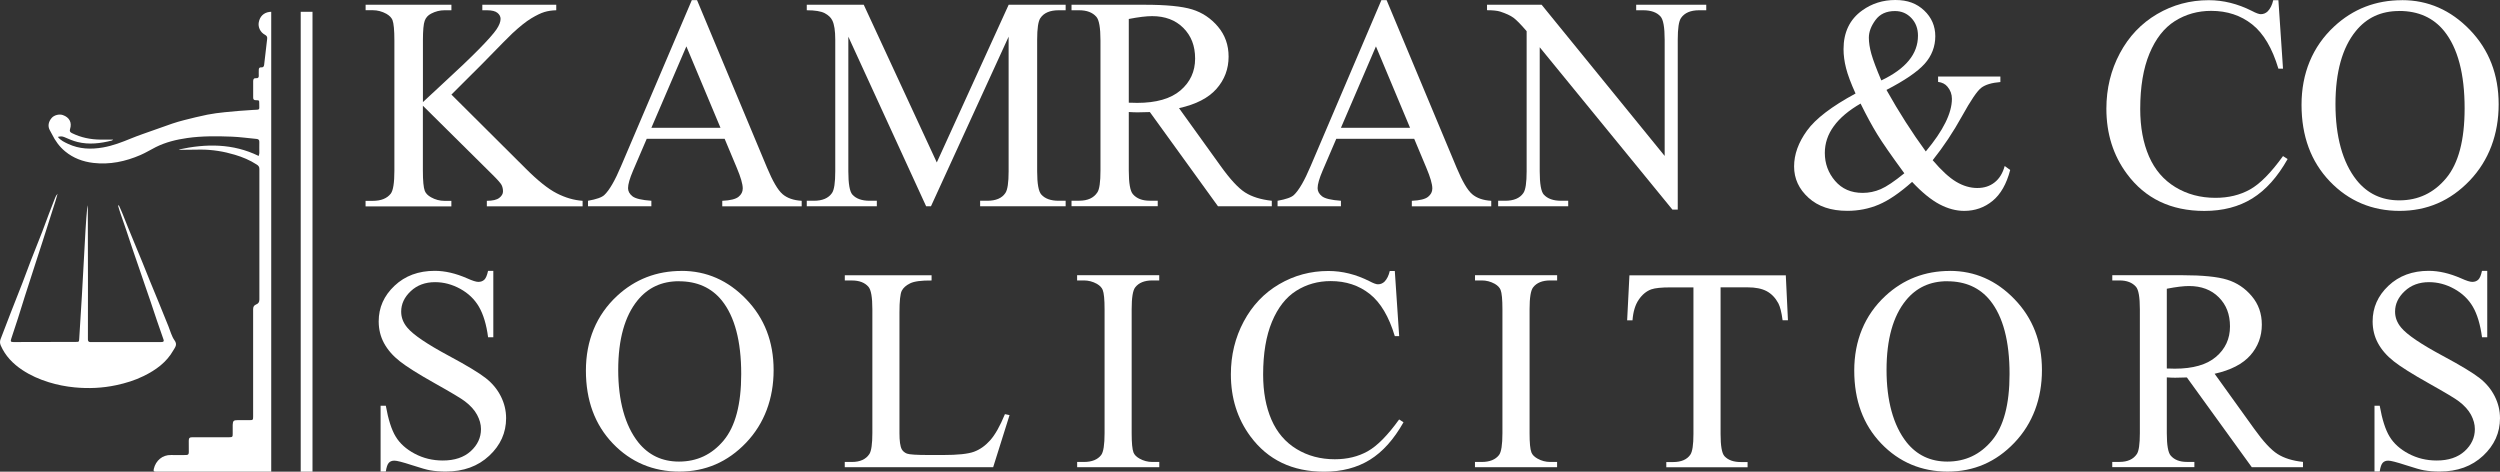 <?xml version="1.0" encoding="UTF-8"?>
<svg width="212px" height="40px" viewBox="0 0 212 40" version="1.1" xmlns="http://www.w3.org/2000/svg" xmlns:xlink="http://www.w3.org/1999/xlink">
    <rect x="0" y="0" width="212" height="40" fill="#333333" stroke="none"/>
    <title>A357321F-3CBE-4F59-914F-E617ADB5E190</title>
    <g id="Page-1" stroke="none" stroke-width="1" fill="none" fill-rule="evenodd">
        <g id="Home-Page-v1.3" transform="translate(-200, -6134)">
            <g id="Footer" transform="translate(0, 6078)">
                <g id="logo-footer" transform="translate(200, 56)">
                    <line x1="26" y1="1" x2="26" y2="40" id="Path" stroke="#FFFFFF"></line>
                    <g id="tZgJCi.tif" transform="translate(0, 1)" fill="#FFFFFF" fill-rule="nonzero">
                        <g id="Group">
                            <path d="M22.996,39 C19.784,39 16.572,39 13.36,39 C13.321,39 13.277,39 13.238,39 C13.028,38.992 13,38.953 13.044,38.758 C13.206,38.066 13.768,37.562 14.511,37.586 C14.931,37.597 15.35,37.586 15.769,37.586 C15.955,37.586 16.014,37.523 16.011,37.332 C16.007,37.011 16.003,36.691 16.007,36.371 C16.007,36.144 16.082,36.078 16.315,36.078 C17.355,36.078 18.396,36.078 19.436,36.078 C19.709,36.078 19.737,36.042 19.733,35.781 C19.729,35.527 19.725,35.273 19.733,35.019 C19.749,34.687 19.812,34.628 20.152,34.628 C20.488,34.628 20.828,34.628 21.165,34.628 C21.445,34.628 21.465,34.608 21.465,34.331 C21.465,31.295 21.473,28.26 21.465,25.224 C21.465,25.005 21.544,24.888 21.73,24.814 C21.924,24.735 21.995,24.603 21.995,24.396 C21.991,20.707 21.995,17.015 21.995,13.327 C21.995,13.155 21.928,13.053 21.778,12.96 C21.2,12.581 20.567,12.319 19.915,12.124 C18.977,11.842 18.012,11.686 17.027,11.686 C16.473,11.686 15.92,11.698 15.366,11.705 C15.295,11.705 15.227,11.705 15.16,11.678 C17.462,11.178 19.733,11.147 21.936,12.225 C21.96,12.131 21.987,12.061 21.991,11.987 C21.995,11.674 21.979,11.358 21.991,11.045 C21.999,10.862 21.92,10.795 21.75,10.78 C21.05,10.717 20.354,10.615 19.654,10.588 C18.392,10.541 17.126,10.526 15.872,10.705 C14.95,10.838 14.049,11.057 13.21,11.475 C12.775,11.694 12.356,11.956 11.909,12.147 C10.635,12.698 9.306,12.979 7.91,12.815 C7.027,12.71 6.213,12.409 5.52,11.834 C5.038,11.436 4.682,10.94 4.409,10.385 C4.35,10.268 4.282,10.15 4.219,10.033 C4.041,9.705 4.1,9.33 4.381,9.002 C4.591,8.76 5.018,8.65 5.327,8.756 C5.888,8.951 6.118,9.389 5.94,9.947 C5.88,10.135 5.955,10.217 6.106,10.291 C6.861,10.662 7.664,10.83 8.507,10.838 C8.863,10.838 9.219,10.838 9.595,10.838 C9.563,10.862 9.531,10.905 9.492,10.916 C8.527,11.162 7.554,11.284 6.573,11.041 C6.185,10.948 5.813,10.78 5.445,10.623 C5.263,10.545 5.101,10.561 4.903,10.608 C5.145,10.912 5.465,11.057 5.774,11.201 C6.723,11.647 7.72,11.682 8.74,11.502 C9.567,11.358 10.342,11.057 11.114,10.74 C11.735,10.486 12.371,10.275 13,10.049 C13.53,9.857 14.06,9.666 14.594,9.486 C14.931,9.373 15.275,9.271 15.619,9.185 C16.272,9.021 16.924,8.857 17.585,8.724 C18.067,8.627 18.558,8.568 19.044,8.517 C19.843,8.439 20.642,8.365 21.445,8.322 C22.102,8.287 21.976,8.361 21.983,7.763 C21.983,7.509 21.976,7.498 21.703,7.498 C21.521,7.498 21.465,7.423 21.469,7.259 C21.473,6.798 21.469,6.337 21.469,5.88 C21.469,5.704 21.532,5.618 21.722,5.63 C21.885,5.642 21.956,5.571 21.944,5.403 C21.932,5.251 21.948,5.099 21.944,4.942 C21.94,4.786 21.995,4.696 22.165,4.712 C22.324,4.728 22.383,4.63 22.399,4.497 C22.482,3.762 22.565,3.028 22.656,2.293 C22.68,2.118 22.608,2.024 22.462,1.946 C22.074,1.739 21.865,1.297 21.944,0.887 C22.039,0.391 22.355,0.082 22.838,0.012 C22.893,0.004 22.949,0 23,0 L23,39 L22.996,39 Z" id="Path"></path>
                            <path d="M10.085,16.425 C10.192,16.667 10.307,16.91 10.405,17.156 C10.56,17.535 10.706,17.918 10.86,18.297 C11.007,18.66 11.157,19.019 11.307,19.383 C11.553,19.973 11.798,20.563 12.039,21.153 C12.273,21.723 12.498,22.297 12.731,22.872 C12.961,23.438 13.198,24.005 13.431,24.571 C13.716,25.267 13.997,25.962 14.278,26.658 C14.444,27.064 14.551,27.513 14.8,27.861 C15.069,28.228 14.84,28.459 14.701,28.705 C14.124,29.725 13.218,30.381 12.178,30.889 C11.438,31.252 10.663,31.491 9.856,31.663 C8.689,31.913 7.514,31.963 6.331,31.85 C5.588,31.78 4.856,31.635 4.136,31.413 C3.341,31.166 2.589,30.838 1.901,30.381 C1.098,29.85 0.449,29.182 0.062,28.291 C-0.013,28.115 -0.021,27.947 0.046,27.767 C0.346,26.994 0.639,26.216 0.94,25.443 C1.264,24.614 1.596,23.786 1.917,22.954 C2.154,22.34 2.376,21.719 2.613,21.106 C2.933,20.281 3.266,19.461 3.586,18.637 C3.78,18.133 3.962,17.625 4.152,17.121 C4.326,16.663 4.5,16.206 4.682,15.753 C4.725,15.64 4.793,15.534 4.884,15.429 C4.824,15.636 4.769,15.843 4.706,16.046 C4.599,16.394 4.484,16.738 4.373,17.085 C4.27,17.41 4.168,17.73 4.065,18.054 C3.91,18.543 3.756,19.031 3.598,19.516 C3.448,19.984 3.293,20.449 3.143,20.918 C2.997,21.368 2.854,21.817 2.708,22.266 C2.502,22.899 2.297,23.532 2.095,24.165 C1.905,24.767 1.723,25.372 1.529,25.974 C1.343,26.556 1.149,27.134 0.956,27.716 C0.877,27.947 0.908,28.006 1.138,28.006 C2.902,28.006 4.662,28.002 6.426,27.994 C6.707,27.994 6.703,27.982 6.719,27.713 C6.794,26.501 6.877,25.29 6.944,24.079 C7.051,22.235 7.146,20.391 7.249,18.547 C7.288,17.836 7.344,17.125 7.415,16.406 C7.427,16.507 7.447,16.609 7.447,16.714 C7.451,18.801 7.459,20.891 7.459,22.977 C7.459,24.579 7.459,26.181 7.455,27.783 C7.455,27.943 7.526,28.006 7.668,28.01 C7.838,28.013 8.004,28.01 8.175,28.01 C9.966,28.01 11.754,28.01 13.546,28.01 C13.613,28.01 13.681,28.01 13.748,28.002 C13.875,27.99 13.91,27.92 13.871,27.806 C13.681,27.259 13.487,26.716 13.301,26.165 C13.115,25.618 12.937,25.068 12.751,24.521 C12.601,24.079 12.451,23.641 12.296,23.2 C12.138,22.743 11.984,22.282 11.826,21.825 C11.632,21.266 11.438,20.707 11.248,20.145 C11.058,19.586 10.876,19.019 10.686,18.461 C10.532,18.004 10.366,17.546 10.212,17.089 C10.137,16.874 10.077,16.652 10.01,16.433 C10.03,16.429 10.053,16.421 10.073,16.417 L10.085,16.425 Z" id="Path"></path>
                        </g>
                    </g>
                    <g id="Group" transform="translate(31, 0)" fill="#FFFFFF" fill-rule="nonzero">
                        <path d="M7.276,8.017 L13.569,14.282 C14.599,15.314 15.483,16.021 16.214,16.393 C16.944,16.768 17.674,16.978 18.405,17.029 L18.405,17.496 L10.284,17.496 L10.284,17.029 C10.77,17.029 11.121,16.946 11.334,16.784 C11.547,16.622 11.654,16.436 11.654,16.235 C11.654,16.033 11.615,15.851 11.536,15.693 C11.457,15.535 11.192,15.235 10.75,14.8 L4.86,8.965 L4.86,14.472 C4.86,15.337 4.915,15.907 5.022,16.187 C5.105,16.397 5.282,16.579 5.551,16.729 C5.91,16.931 6.293,17.033 6.696,17.033 L7.276,17.033 L7.276,17.5 L0,17.5 L0,17.033 L0.604,17.033 C1.311,17.033 1.82,16.828 2.14,16.417 C2.341,16.148 2.444,15.5 2.444,14.476 L2.444,3.427 C2.444,2.562 2.388,1.984 2.282,1.7 C2.199,1.498 2.025,1.32 1.765,1.17 C1.394,0.968 1.011,0.866 0.608,0.866 L0.004,0.866 L0.004,0.403 L7.28,0.403 L7.28,0.87 L6.699,0.87 C6.305,0.87 5.922,0.965 5.555,1.158 C5.294,1.293 5.112,1.494 5.014,1.763 C4.915,2.032 4.864,2.585 4.864,3.427 L4.864,8.657 C5.03,8.499 5.606,7.965 6.589,7.056 C9.08,4.771 10.588,3.245 11.109,2.482 C11.334,2.146 11.449,1.854 11.449,1.601 C11.449,1.407 11.362,1.237 11.184,1.091 C11.007,0.945 10.71,0.87 10.292,0.87 L9.901,0.87 L9.901,0.403 L16.17,0.403 L16.17,0.87 C15.799,0.878 15.464,0.929 15.164,1.02 C14.86,1.111 14.492,1.293 14.054,1.554 C13.616,1.818 13.079,2.245 12.444,2.834 C12.258,3.004 11.405,3.862 9.889,5.42 L7.284,8.017 L7.276,8.017 Z" id="Path"></path>
                        <path d="M30.45,11.772 L23.841,11.772 L22.684,14.468 C22.4,15.132 22.258,15.626 22.258,15.954 C22.258,16.215 22.38,16.444 22.629,16.642 C22.878,16.84 23.411,16.966 24.236,17.025 L24.236,17.492 L18.863,17.492 L18.863,17.025 C19.577,16.899 20.039,16.737 20.248,16.535 C20.675,16.132 21.149,15.314 21.67,14.076 L27.666,0.012 L28.109,0.012 L34.05,14.231 C34.528,15.373 34.962,16.116 35.353,16.456 C35.744,16.796 36.284,16.986 36.983,17.029 L36.983,17.496 L30.248,17.496 L30.248,17.029 C30.927,16.998 31.389,16.883 31.626,16.689 C31.867,16.496 31.985,16.262 31.985,15.982 C31.985,15.61 31.816,15.029 31.48,14.231 L30.45,11.772 L30.45,11.772 Z M30.098,10.839 L27.204,3.933 L24.236,10.839 L30.102,10.839 L30.098,10.839 Z" id="Shape"></path>
                        <path d="M47.536,17.492 L40.939,3.111 L40.939,14.531 C40.939,15.583 41.053,16.239 41.278,16.496 C41.59,16.848 42.08,17.025 42.751,17.025 L43.355,17.025 L43.355,17.492 L37.414,17.492 L37.414,17.025 L38.018,17.025 C38.74,17.025 39.249,16.808 39.553,16.369 C39.739,16.1 39.83,15.488 39.83,14.531 L39.83,3.364 C39.83,2.609 39.747,2.063 39.577,1.727 C39.459,1.482 39.241,1.281 38.93,1.115 C38.614,0.953 38.108,0.87 37.414,0.87 L37.414,0.403 L42.246,0.403 L48.44,13.776 L54.535,0.403 L59.367,0.403 L59.367,0.87 L58.775,0.87 C58.045,0.87 57.528,1.087 57.228,1.526 C57.042,1.795 56.951,2.407 56.951,3.364 L56.951,14.531 C56.951,15.583 57.07,16.239 57.303,16.496 C57.615,16.848 58.104,17.025 58.775,17.025 L59.367,17.025 L59.367,17.492 L52.115,17.492 L52.115,17.025 L52.719,17.025 C53.45,17.025 53.963,16.808 54.255,16.369 C54.441,16.1 54.531,15.488 54.531,14.531 L54.531,3.111 L47.946,17.492 L47.532,17.492 L47.536,17.492 Z" id="Path"></path>
                        <path d="M76.841,17.492 L72.285,17.492 L66.509,9.503 C66.083,9.519 65.731,9.527 65.463,9.527 C65.352,9.527 65.238,9.527 65.112,9.519 C64.985,9.515 64.855,9.507 64.721,9.499 L64.721,14.464 C64.721,15.539 64.839,16.207 65.072,16.468 C65.392,16.84 65.87,17.021 66.509,17.021 L67.176,17.021 L67.176,17.488 L59.865,17.488 L59.865,17.021 L60.508,17.021 C61.231,17.021 61.748,16.788 62.056,16.314 C62.234,16.053 62.32,15.436 62.32,14.46 L62.32,3.427 C62.32,2.352 62.202,1.684 61.969,1.423 C61.641,1.051 61.156,0.87 60.508,0.87 L59.865,0.87 L59.865,0.403 L66.083,0.403 C67.895,0.403 69.233,0.534 70.094,0.798 C70.954,1.063 71.685,1.55 72.285,2.261 C72.885,2.973 73.185,3.819 73.185,4.799 C73.185,5.85 72.841,6.76 72.158,7.534 C71.475,8.309 70.413,8.855 68.98,9.171 L72.506,14.073 C73.311,15.199 74.002,15.946 74.582,16.318 C75.163,16.689 75.917,16.923 76.848,17.025 L76.848,17.492 L76.841,17.492 Z M64.721,8.708 C64.879,8.708 65.017,8.708 65.135,8.716 C65.254,8.72 65.348,8.724 65.423,8.724 C67.05,8.724 68.278,8.372 69.107,7.665 C69.932,6.957 70.346,6.06 70.346,4.969 C70.346,3.878 70.011,3.036 69.348,2.368 C68.68,1.7 67.796,1.368 66.699,1.368 C66.213,1.368 65.554,1.447 64.721,1.609 L64.721,8.708 Z" id="Shape"></path>
                        <path d="M88.925,11.772 L82.316,11.772 L81.159,14.468 C80.875,15.132 80.733,15.626 80.733,15.954 C80.733,16.215 80.855,16.444 81.104,16.642 C81.353,16.84 81.886,16.966 82.711,17.025 L82.711,17.492 L77.338,17.492 L77.338,17.025 C78.052,16.899 78.514,16.737 78.724,16.535 C79.15,16.132 79.624,15.314 80.145,14.076 L86.142,0.012 L86.584,0.012 L92.525,14.231 C93.003,15.373 93.437,16.116 93.828,16.456 C94.219,16.796 94.76,16.986 95.458,17.029 L95.458,17.496 L88.723,17.496 L88.723,17.029 C89.403,16.998 89.864,16.883 90.101,16.689 C90.342,16.496 90.461,16.262 90.461,15.982 C90.461,15.61 90.291,15.029 89.955,14.231 L88.925,11.772 L88.925,11.772 Z M88.573,10.839 L85.68,3.933 L82.711,10.839 L88.577,10.839 L88.573,10.839 Z" id="Shape"></path>
                        <path d="M95.099,0.403 L99.73,0.403 L110.164,13.223 L110.164,3.364 C110.164,2.312 110.046,1.66 109.813,1.399 C109.501,1.048 109.011,0.87 108.34,0.87 L107.748,0.87 L107.748,0.403 L113.69,0.403 L113.69,0.87 L113.086,0.87 C112.363,0.87 111.854,1.087 111.55,1.526 C111.364,1.795 111.273,2.407 111.273,3.364 L111.273,17.773 L110.819,17.773 L99.568,4.008 L99.568,14.531 C99.568,15.583 99.683,16.239 99.908,16.496 C100.227,16.848 100.717,17.025 101.38,17.025 L101.984,17.025 L101.984,17.492 L96.043,17.492 L96.043,17.025 L96.635,17.025 C97.365,17.025 97.882,16.808 98.182,16.369 C98.368,16.1 98.459,15.488 98.459,14.531 L98.459,2.645 C97.965,2.063 97.586,1.684 97.334,1.498 C97.077,1.312 96.702,1.142 96.209,0.98 C95.964,0.905 95.597,0.866 95.099,0.866 L95.099,0.403 L95.099,0.403 Z" id="Path"></path>
                        <path d="M133.346,6.491 L138.632,6.491 L138.632,6.957 C137.902,7.017 137.361,7.179 137.013,7.443 C136.666,7.708 136.121,8.507 135.383,9.843 C134.645,11.179 133.816,12.428 132.892,13.586 C133.638,14.46 134.305,15.073 134.893,15.42 C135.482,15.768 136.074,15.942 136.67,15.942 C137.266,15.942 137.74,15.784 138.142,15.468 C138.545,15.152 138.829,14.689 138.999,14.076 L139.465,14.416 C139.153,15.602 138.656,16.476 137.969,17.037 C137.282,17.599 136.48,17.883 135.564,17.883 C134.878,17.883 134.179,17.697 133.468,17.322 C132.758,16.946 131.984,16.318 131.147,15.424 C130.105,16.349 129.169,16.99 128.332,17.346 C127.495,17.701 126.607,17.879 125.655,17.879 C124.27,17.879 123.172,17.508 122.359,16.768 C121.546,16.029 121.139,15.148 121.139,14.12 C121.139,13.092 121.502,12.088 122.233,11.076 C122.963,10.064 124.337,9.017 126.35,7.93 C125.955,7.056 125.687,6.341 125.545,5.779 C125.403,5.218 125.332,4.684 125.332,4.17 C125.332,2.735 125.861,1.637 126.919,0.882 C127.74,0.293 128.675,0 129.726,0 C130.776,0 131.538,0.296 132.169,0.889 C132.797,1.482 133.113,2.21 133.113,3.075 C133.113,3.941 132.809,4.748 132.201,5.42 C131.593,6.092 130.515,6.827 128.972,7.625 C130.037,9.523 131.151,11.262 132.307,12.843 C133.784,11.08 134.522,9.59 134.522,8.38 C134.522,7.993 134.396,7.649 134.143,7.349 C133.958,7.123 133.693,6.989 133.35,6.945 L133.35,6.479 L133.346,6.491 Z M130.488,14.697 C129.378,13.183 128.612,12.08 128.186,11.381 C127.76,10.685 127.286,9.819 126.777,8.783 C125.77,9.365 125.012,10.001 124.507,10.701 C123.997,11.396 123.745,12.155 123.745,12.97 C123.745,13.867 124.033,14.658 124.613,15.337 C125.194,16.017 125.971,16.357 126.954,16.357 C127.483,16.357 127.993,16.251 128.482,16.041 C128.972,15.832 129.643,15.381 130.488,14.693 L130.488,14.697 Z M128.537,6.819 C129.576,6.325 130.357,5.759 130.87,5.131 C131.388,4.502 131.644,3.799 131.644,3.028 C131.644,2.423 131.459,1.925 131.084,1.53 C130.709,1.134 130.247,0.937 129.694,0.937 C128.964,0.937 128.411,1.19 128.04,1.7 C127.665,2.21 127.479,2.708 127.479,3.194 C127.479,3.605 127.55,4.068 127.692,4.574 C127.835,5.08 128.115,5.831 128.537,6.823 L128.537,6.819 Z" id="Shape"></path>
                        <path d="M162.208,0.012 L162.599,5.823 L162.208,5.823 C161.687,4.083 160.945,2.83 159.982,2.067 C159.018,1.304 157.858,0.921 156.508,0.921 C155.375,0.921 154.352,1.21 153.436,1.783 C152.52,2.36 151.802,3.277 151.277,4.538 C150.752,5.799 150.491,7.364 150.491,9.238 C150.491,10.784 150.74,12.124 151.233,13.258 C151.727,14.393 152.473,15.262 153.468,15.867 C154.463,16.472 155.596,16.776 156.871,16.776 C157.98,16.776 158.955,16.539 159.804,16.065 C160.653,15.59 161.585,14.646 162.599,13.235 L162.99,13.487 C162.133,15.009 161.135,16.12 159.994,16.828 C158.853,17.535 157.499,17.887 155.927,17.887 C153.101,17.887 150.91,16.836 149.358,14.737 C148.201,13.175 147.621,11.333 147.621,9.214 C147.621,7.511 148.004,5.941 148.766,4.514 C149.528,3.087 150.582,1.98 151.92,1.194 C153.259,0.407 154.719,0.016 156.306,0.016 C157.538,0.016 158.758,0.32 159.958,0.925 C160.309,1.111 160.562,1.202 160.712,1.202 C160.937,1.202 161.135,1.123 161.304,0.961 C161.521,0.735 161.679,0.419 161.77,0.016 L162.212,0.016 L162.208,0.012 Z" id="Path"></path>
                        <path d="M172.69,0.012 C174.905,0.012 176.823,0.854 178.45,2.538 C180.072,4.222 180.886,6.325 180.886,8.847 C180.886,11.369 180.068,13.598 178.43,15.314 C176.792,17.029 174.814,17.883 172.488,17.883 C170.163,17.883 168.166,17.049 166.567,15.377 C164.968,13.705 164.17,11.543 164.17,8.886 C164.17,6.23 165.094,3.957 166.938,2.245 C168.541,0.759 170.459,0.016 172.69,0.016 L172.69,0.012 Z M172.449,0.933 C170.921,0.933 169.697,1.498 168.774,2.633 C167.625,4.044 167.048,6.111 167.048,8.835 C167.048,11.558 167.644,13.772 168.837,15.274 C169.753,16.417 170.961,16.99 172.461,16.99 C174.064,16.99 175.386,16.365 176.432,15.112 C177.479,13.859 178,11.887 178,9.187 C178,6.261 177.423,4.083 176.274,2.645 C175.351,1.502 174.076,0.929 172.449,0.929 L172.449,0.933 Z" id="Shape"></path>
                        <path d="M10.833,22.971 L10.833,28.6 L10.391,28.6 C10.249,27.521 9.988,26.659 9.617,26.018 C9.246,25.378 8.717,24.872 8.03,24.493 C7.343,24.117 6.632,23.927 5.894,23.927 C5.061,23.927 4.374,24.18 3.833,24.69 C3.289,25.2 3.02,25.777 3.02,26.426 C3.02,26.924 3.194,27.374 3.537,27.781 C4.031,28.382 5.211,29.181 7.075,30.181 C8.594,30.995 9.629,31.624 10.185,32.059 C10.742,32.493 11.168,33.007 11.468,33.6 C11.768,34.193 11.918,34.814 11.918,35.462 C11.918,36.695 11.441,37.759 10.485,38.648 C9.53,39.541 8.302,39.988 6.798,39.988 C6.328,39.988 5.882,39.953 5.468,39.881 C5.219,39.842 4.706,39.696 3.928,39.443 C3.15,39.19 2.657,39.063 2.448,39.063 C2.238,39.063 2.088,39.122 1.974,39.245 C1.859,39.364 1.773,39.613 1.717,39.988 L1.275,39.988 L1.275,34.407 L1.717,34.407 C1.927,35.577 2.203,36.45 2.558,37.027 C2.91,37.608 3.446,38.091 4.169,38.474 C4.891,38.858 5.685,39.051 6.549,39.051 C7.548,39.051 8.338,38.786 8.918,38.261 C9.498,37.731 9.787,37.106 9.787,36.387 C9.787,35.988 9.676,35.585 9.455,35.173 C9.234,34.766 8.894,34.387 8.429,34.035 C8.117,33.794 7.264,33.284 5.874,32.505 C4.485,31.726 3.494,31.102 2.906,30.639 C2.317,30.177 1.871,29.663 1.567,29.102 C1.263,28.54 1.113,27.924 1.113,27.252 C1.113,26.082 1.559,25.078 2.456,24.232 C3.352,23.386 4.489,22.967 5.87,22.967 C6.735,22.967 7.647,23.18 8.614,23.603 C9.06,23.805 9.376,23.904 9.562,23.904 C9.771,23.904 9.941,23.84 10.071,23.718 C10.201,23.595 10.308,23.342 10.387,22.967 L10.829,22.967 L10.833,22.971 Z" id="Path"></path>
                        <path d="M26.798,22.971 C28.906,22.971 30.738,23.773 32.281,25.378 C33.829,26.983 34.603,28.983 34.603,31.387 C34.603,33.79 33.825,35.913 32.266,37.545 C30.706,39.178 28.819,39.992 26.608,39.992 C24.398,39.992 22.491,39.198 20.967,37.605 C19.443,36.011 18.685,33.952 18.685,31.422 C18.685,28.892 19.565,26.73 21.322,25.097 C22.85,23.682 24.674,22.975 26.802,22.975 L26.798,22.971 Z M26.569,23.848 C25.112,23.848 23.948,24.39 23.067,25.469 C21.974,26.813 21.425,28.782 21.425,31.375 C21.425,33.968 21.993,36.075 23.126,37.51 C23.999,38.597 25.148,39.142 26.581,39.142 C28.109,39.142 29.368,38.545 30.363,37.355 C31.358,36.162 31.855,34.284 31.855,31.715 C31.855,28.932 31.306,26.852 30.213,25.485 C29.332,24.398 28.12,23.852 26.569,23.852 L26.569,23.848 Z" id="Shape"></path>
                        <path d="M54.216,35.118 L54.61,35.201 L53.221,39.617 L40.635,39.617 L40.635,39.174 L41.247,39.174 C41.934,39.174 42.427,38.949 42.723,38.502 C42.889,38.245 42.976,37.652 42.976,36.727 L42.976,26.224 C42.976,25.208 42.866,24.572 42.64,24.315 C42.329,23.963 41.867,23.785 41.251,23.785 L40.639,23.785 L40.639,23.342 L47.998,23.342 L47.998,23.785 C47.133,23.777 46.529,23.856 46.182,24.026 C45.834,24.196 45.597,24.406 45.467,24.663 C45.341,24.919 45.274,25.532 45.274,26.501 L45.274,36.727 C45.274,37.391 45.337,37.846 45.467,38.095 C45.562,38.265 45.712,38.387 45.909,38.466 C46.111,38.545 46.73,38.585 47.781,38.585 L48.969,38.585 C50.216,38.585 51.089,38.494 51.594,38.308 C52.099,38.122 52.557,37.798 52.972,37.332 C53.386,36.865 53.805,36.126 54.219,35.118 L54.216,35.118 Z" id="Path"></path>
                        <path d="M67.307,39.174 L67.307,39.617 L60.343,39.617 L60.343,39.174 L60.919,39.174 C61.59,39.174 62.08,38.976 62.38,38.585 C62.573,38.328 62.668,37.711 62.668,36.735 L62.668,26.22 C62.668,25.398 62.616,24.852 62.51,24.587 C62.431,24.386 62.265,24.216 62.016,24.07 C61.665,23.876 61.298,23.781 60.915,23.781 L60.339,23.781 L60.339,23.338 L67.303,23.338 L67.303,23.781 L66.714,23.781 C66.051,23.781 65.566,23.979 65.265,24.37 C65.064,24.627 64.965,25.244 64.965,26.22 L64.965,36.735 C64.965,37.561 65.017,38.103 65.119,38.367 C65.198,38.569 65.368,38.739 65.625,38.885 C65.968,39.079 66.331,39.174 66.714,39.174 L67.303,39.174 L67.307,39.174 Z" id="Path"></path>
                        <path d="M87.279,22.971 L87.65,28.505 L87.279,28.505 C86.781,26.849 86.074,25.655 85.155,24.927 C84.235,24.2 83.133,23.836 81.846,23.836 C80.769,23.836 79.793,24.109 78.921,24.659 C78.049,25.208 77.366,26.082 76.864,27.283 C76.363,28.485 76.114,29.975 76.114,31.762 C76.114,33.236 76.351,34.509 76.821,35.592 C77.291,36.672 78.001,37.502 78.949,38.079 C79.896,38.656 80.978,38.945 82.19,38.945 C83.244,38.945 84.176,38.719 84.985,38.265 C85.79,37.814 86.679,36.913 87.646,35.569 L88.017,35.81 C87.2,37.257 86.252,38.32 85.163,38.992 C84.073,39.664 82.786,40 81.29,40 C78.597,40 76.509,39 75.032,37 C73.931,35.509 73.378,33.758 73.378,31.742 C73.378,30.118 73.741,28.627 74.468,27.264 C75.194,25.904 76.197,24.848 77.472,24.101 C78.747,23.354 80.141,22.979 81.649,22.979 C82.825,22.979 83.982,23.267 85.127,23.844 C85.463,24.022 85.703,24.109 85.846,24.109 C86.063,24.109 86.248,24.034 86.41,23.88 C86.619,23.662 86.765,23.362 86.852,22.979 L87.271,22.979 L87.279,22.971 Z" id="Path"></path>
                        <path d="M101.041,39.174 L101.041,39.617 L94.077,39.617 L94.077,39.174 L94.653,39.174 C95.324,39.174 95.814,38.976 96.118,38.585 C96.311,38.328 96.406,37.711 96.406,36.735 L96.406,26.22 C96.406,25.398 96.355,24.852 96.252,24.587 C96.173,24.386 96.007,24.216 95.759,24.07 C95.407,23.876 95.04,23.781 94.657,23.781 L94.081,23.781 L94.081,23.338 L101.045,23.338 L101.045,23.781 L100.456,23.781 C99.793,23.781 99.308,23.979 99.008,24.37 C98.806,24.627 98.708,25.244 98.708,26.22 L98.708,36.735 C98.708,37.561 98.759,38.103 98.865,38.367 C98.944,38.569 99.114,38.739 99.371,38.885 C99.714,39.079 100.077,39.174 100.46,39.174 L101.049,39.174 L101.041,39.174 Z" id="Path"></path>
                        <path d="M120.436,23.342 L120.618,27.161 L120.164,27.161 C120.077,26.489 119.955,26.007 119.805,25.722 C119.556,25.259 119.228,24.916 118.818,24.694 C118.407,24.473 117.866,24.366 117.195,24.366 L114.905,24.366 L114.905,36.802 C114.905,37.802 115.012,38.427 115.229,38.676 C115.533,39.012 115.999,39.182 116.631,39.182 L117.195,39.182 L117.195,39.624 L110.302,39.624 L110.302,39.182 L110.879,39.182 C111.566,39.182 112.055,38.972 112.339,38.557 C112.517,38.3 112.604,37.715 112.604,36.806 L112.604,24.37 L110.65,24.37 C109.892,24.37 109.351,24.425 109.031,24.536 C108.617,24.686 108.261,24.979 107.965,25.414 C107.669,25.844 107.491,26.429 107.436,27.165 L106.982,27.165 L107.176,23.346 L120.448,23.346 L120.436,23.342 Z" id="Path"></path>
                        <path d="M134.352,22.971 C136.461,22.971 138.292,23.773 139.836,25.378 C141.384,26.983 142.157,28.983 142.157,31.387 C142.157,33.79 141.38,35.913 139.82,37.545 C138.261,39.178 136.374,39.992 134.163,39.992 C131.952,39.992 130.045,39.198 128.522,37.605 C126.998,36.011 126.24,33.952 126.24,31.422 C126.24,28.892 127.12,26.73 128.877,25.097 C130.405,23.682 132.229,22.975 134.356,22.975 L134.352,22.971 Z M134.123,23.848 C132.671,23.848 131.502,24.39 130.622,25.469 C129.528,26.813 128.979,28.782 128.979,31.375 C128.979,33.968 129.548,36.075 130.681,37.51 C131.553,38.597 132.702,39.142 134.135,39.142 C135.663,39.142 136.923,38.545 137.917,37.355 C138.912,36.162 139.41,34.284 139.41,31.715 C139.41,28.932 138.861,26.852 137.767,25.485 C136.887,24.398 135.675,23.852 134.123,23.852 L134.123,23.848 Z" id="Shape"></path>
                        <path d="M164.289,39.617 L159.95,39.617 L154.447,32.007 C154.04,32.023 153.709,32.031 153.452,32.031 C153.349,32.031 153.235,32.031 153.116,32.023 C152.998,32.023 152.872,32.011 152.745,32.003 L152.745,36.731 C152.745,37.755 152.856,38.391 153.081,38.64 C153.385,38.992 153.839,39.17 154.447,39.17 L155.083,39.17 L155.083,39.613 L148.119,39.613 L148.119,39.17 L148.73,39.17 C149.417,39.17 149.911,38.945 150.207,38.498 C150.373,38.249 150.46,37.66 150.46,36.735 L150.46,26.22 C150.46,25.196 150.349,24.56 150.124,24.311 C149.812,23.959 149.35,23.781 148.734,23.781 L148.122,23.781 L148.122,23.338 L154.044,23.338 C155.769,23.338 157.045,23.465 157.862,23.718 C158.679,23.971 159.378,24.433 159.946,25.109 C160.519,25.785 160.803,26.592 160.803,27.528 C160.803,28.529 160.475,29.398 159.828,30.133 C159.176,30.869 158.166,31.39 156.8,31.695 L160.155,36.363 C160.921,37.435 161.581,38.146 162.133,38.498 C162.686,38.85 163.405,39.075 164.293,39.17 L164.293,39.613 L164.289,39.617 Z M152.745,31.248 C152.895,31.248 153.03,31.248 153.14,31.256 C153.251,31.264 153.345,31.264 153.417,31.264 C154.968,31.264 156.137,30.928 156.922,30.256 C157.708,29.584 158.103,28.726 158.103,27.687 C158.103,26.647 157.787,25.844 157.151,25.208 C156.516,24.572 155.675,24.255 154.629,24.255 C154.167,24.255 153.539,24.33 152.745,24.485 L152.745,31.256 L152.745,31.248 Z" id="Shape"></path>
                        <path d="M179.918,22.971 L179.918,28.6 L179.476,28.6 C179.33,27.521 179.073,26.659 178.702,26.018 C178.331,25.378 177.802,24.872 177.115,24.493 C176.428,24.113 175.718,23.927 174.98,23.927 C174.147,23.927 173.46,24.18 172.919,24.69 C172.374,25.2 172.102,25.777 172.102,26.426 C172.102,26.924 172.275,27.374 172.619,27.781 C173.112,28.382 174.293,29.181 176.156,30.181 C177.676,30.995 178.71,31.624 179.267,32.059 C179.824,32.493 180.25,33.007 180.55,33.6 C180.85,34.193 181,34.814 181,35.462 C181,36.695 180.522,37.759 179.567,38.648 C178.612,39.541 177.384,39.988 175.88,39.988 C175.41,39.988 174.964,39.953 174.549,39.881 C174.301,39.842 173.787,39.696 173.01,39.443 C172.232,39.19 171.738,39.063 171.529,39.063 C171.32,39.063 171.17,39.122 171.055,39.245 C170.941,39.364 170.854,39.613 170.799,39.988 L170.357,39.988 L170.357,34.407 L170.799,34.407 C171.008,35.577 171.284,36.45 171.64,37.027 C171.991,37.608 172.528,38.091 173.25,38.474 C173.973,38.858 174.766,39.051 175.631,39.051 C176.63,39.051 177.419,38.786 178,38.261 C178.58,37.731 178.868,37.106 178.868,36.387 C178.868,35.988 178.758,35.585 178.541,35.173 C178.319,34.766 177.98,34.387 177.514,34.035 C177.202,33.794 176.349,33.284 174.96,32.505 C173.57,31.726 172.579,31.102 171.991,30.639 C171.403,30.177 170.957,29.663 170.653,29.102 C170.349,28.54 170.199,27.924 170.199,27.252 C170.199,26.082 170.645,25.078 171.541,24.232 C172.437,23.386 173.574,22.967 174.956,22.967 C175.82,22.967 176.732,23.18 177.7,23.603 C178.146,23.805 178.462,23.904 178.647,23.904 C178.856,23.904 179.026,23.84 179.156,23.718 C179.287,23.595 179.393,23.342 179.472,22.967 L179.914,22.967 L179.918,22.971 Z" id="Path"></path>
                    </g>
                </g>
            </g>
        </g>
    </g>
</svg>